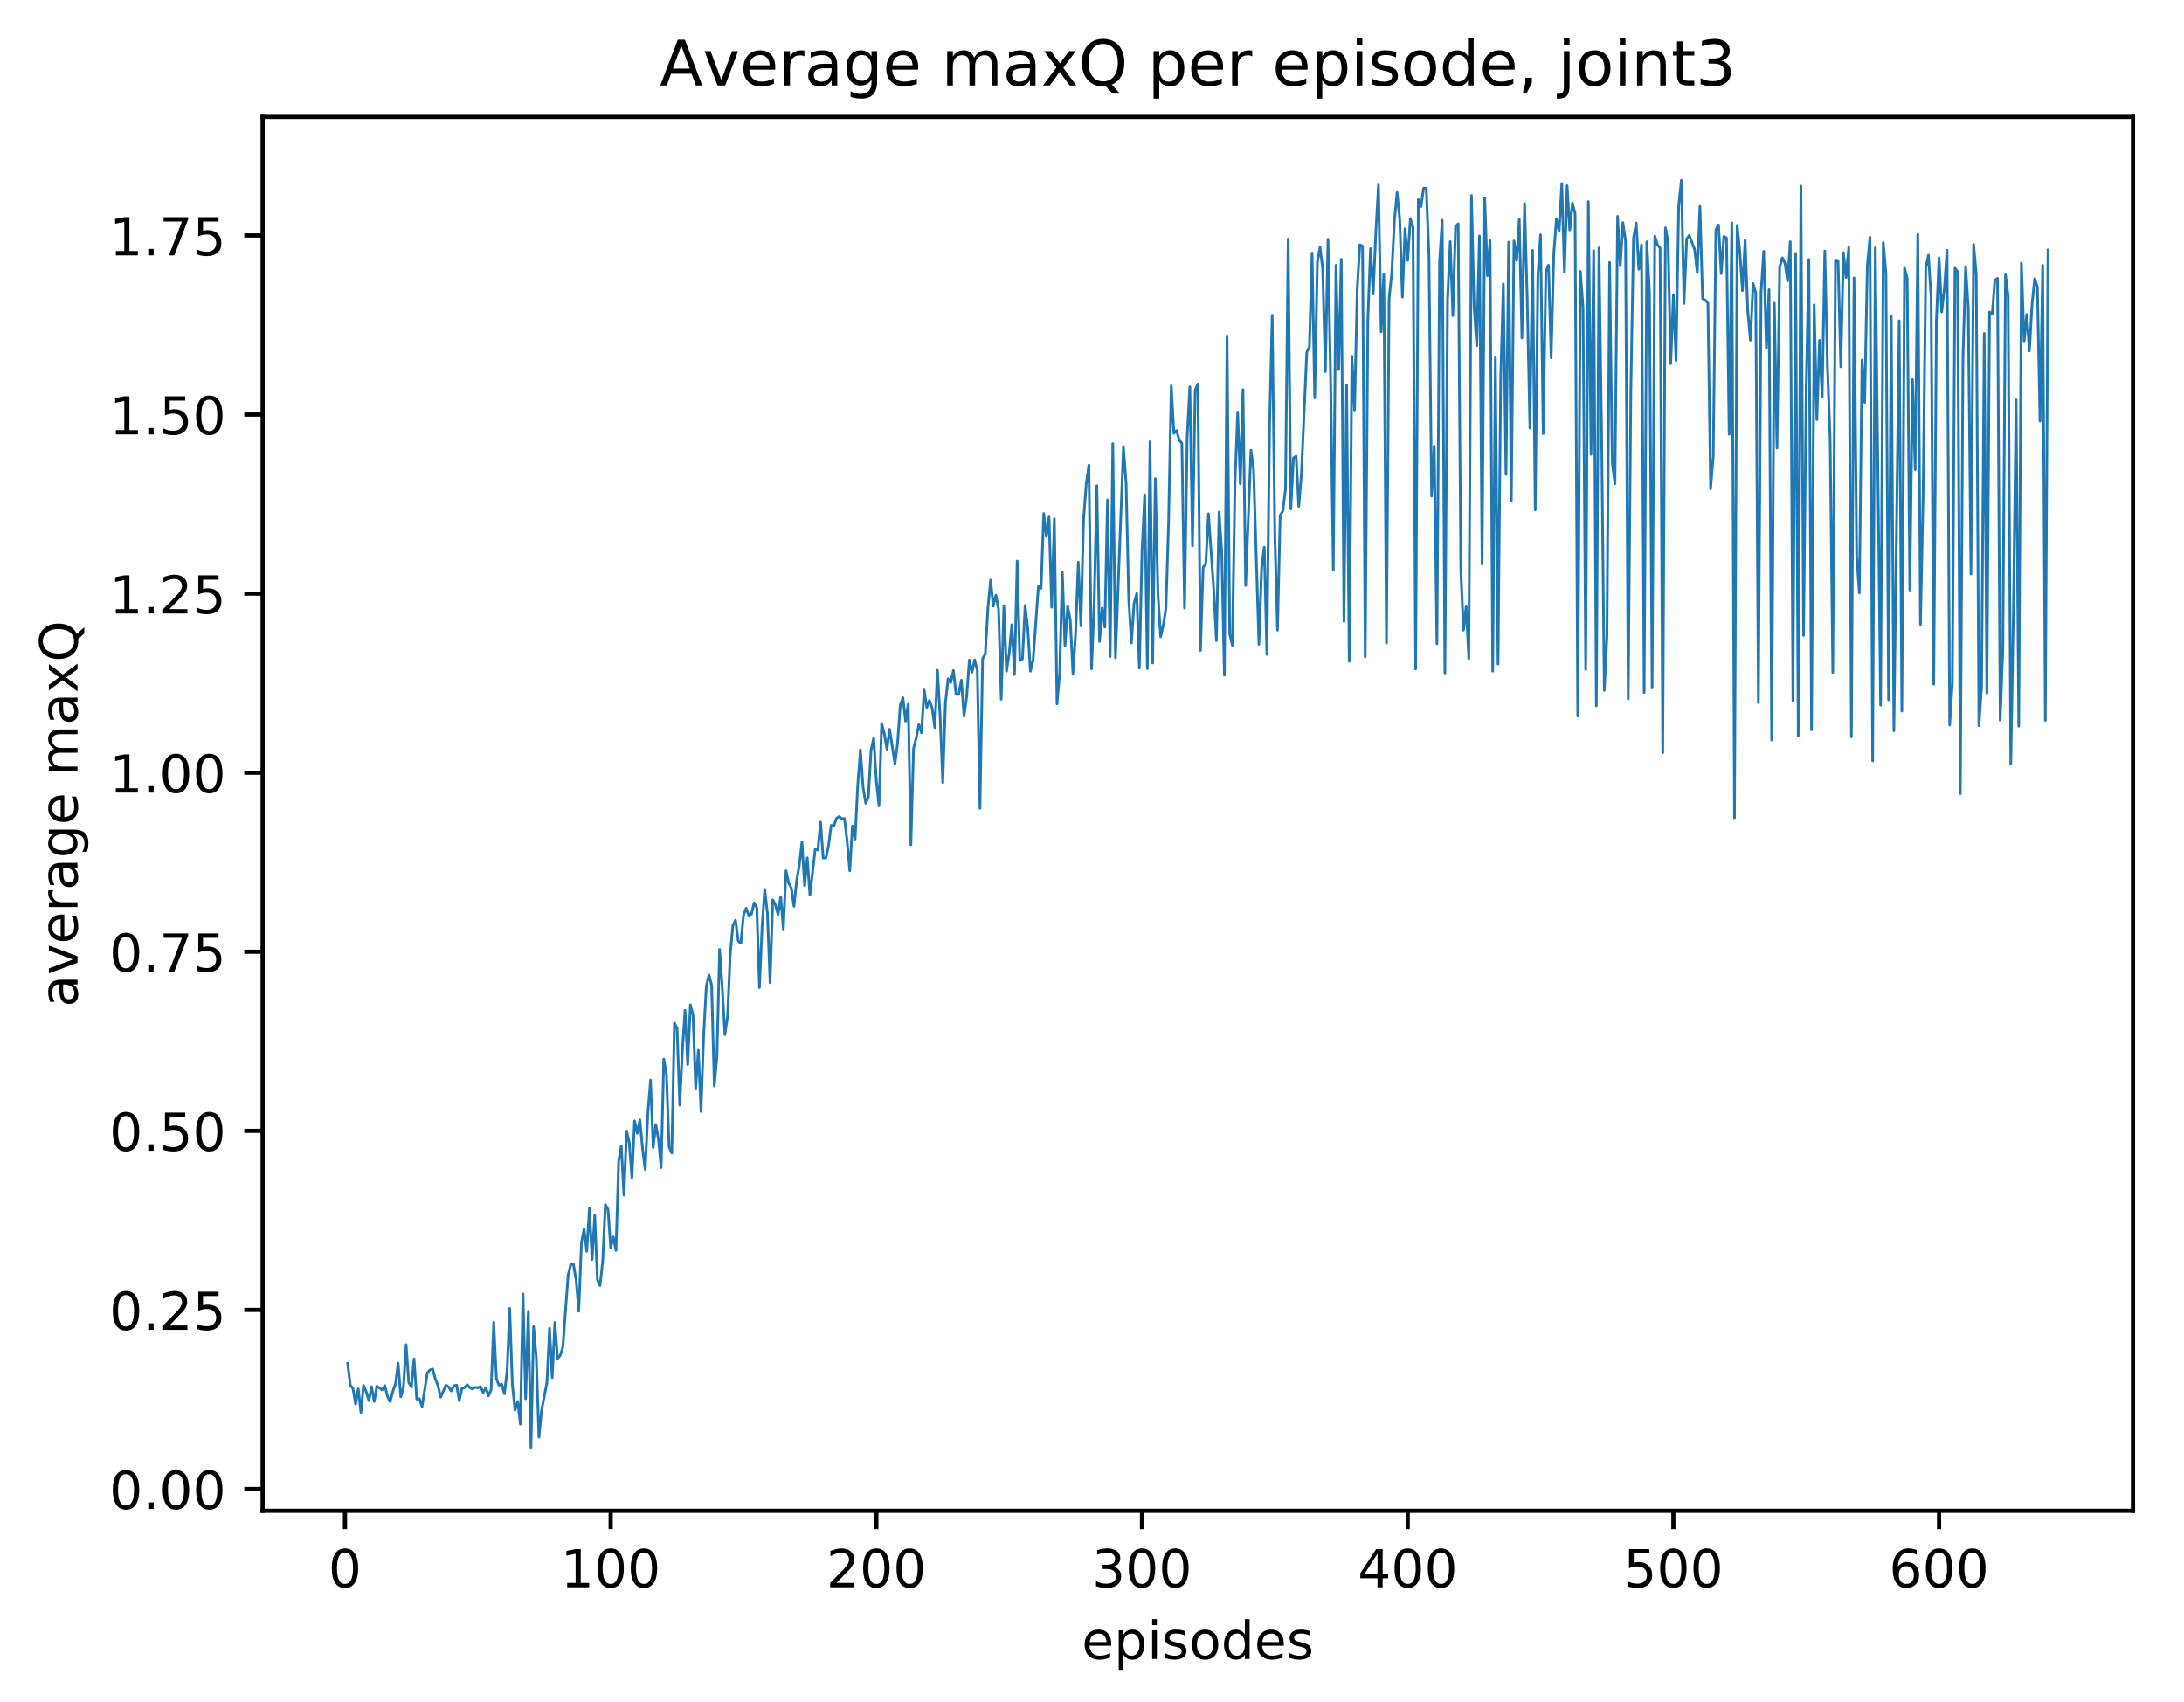 <?xml version="1.0" encoding="utf-8" standalone="no"?>
<!DOCTYPE svg PUBLIC "-//W3C//DTD SVG 1.1//EN"
  "http://www.w3.org/Graphics/SVG/1.1/DTD/svg11.dtd">
<!-- Created with matplotlib (http://matplotlib.org/) -->
<svg height="325pt" version="1.1" viewBox="0 0 417 325" width="417pt" xmlns="http://www.w3.org/2000/svg" xmlns:xlink="http://www.w3.org/1999/xlink">
 <defs>
  <style type="text/css">
*{stroke-linecap:butt;stroke-linejoin:round;}
  </style>
 </defs>
 <g id="figure_1">
  <g id="patch_1">
   <path d="M 0 325.986 
L 417.964 325.986 
L 417.964 0 
L 0 0 
z
" style="fill:#ffffff;"/>
  </g>
  <g id="axes_1">
   <g id="patch_2">
    <path d="M 50.144 288.43 
L 407.264 288.43 
L 407.264 22.318 
L 50.144 22.318 
z
" style="fill:#ffffff;"/>
   </g>
   <g id="matplotlib.axis_1">
    <g id="xtick_1">
     <g id="line2d_1">
      <defs>
       <path d="M 0 0 
L 0 3.5 
" id="m92c3c04e75" style="stroke:#000000;stroke-width:0.8;"/>
      </defs>
      <g>
       <use style="stroke:#000000;stroke-width:0.8;" x="65.869" xlink:href="#m92c3c04e75" y="288.43"/>
      </g>
     </g>
     <g id="text_1">
      <!-- 0 -->
      <defs>
       <path d="M 31.781 66.406 
Q 24.172 66.406 20.328 58.906 
Q 16.5 51.422 16.5 36.375 
Q 16.5 21.391 20.328 13.891 
Q 24.172 6.391 31.781 6.391 
Q 39.453 6.391 43.281 13.891 
Q 47.125 21.391 47.125 36.375 
Q 47.125 51.422 43.281 58.906 
Q 39.453 66.406 31.781 66.406 
z
M 31.781 74.219 
Q 44.047 74.219 50.516 64.516 
Q 56.984 54.828 56.984 36.375 
Q 56.984 17.969 50.516 8.266 
Q 44.047 -1.422 31.781 -1.422 
Q 19.531 -1.422 13.062 8.266 
Q 6.594 17.969 6.594 36.375 
Q 6.594 54.828 13.062 64.516 
Q 19.531 74.219 31.781 74.219 
z
" id="DejaVuSans-30"/>
      </defs>
      <g transform="translate(62.688 303.029)scale(0.1 -0.1)">
       <use xlink:href="#DejaVuSans-30"/>
      </g>
     </g>
    </g>
    <g id="xtick_2">
     <g id="line2d_2">
      <g>
       <use style="stroke:#000000;stroke-width:0.8;" x="116.596" xlink:href="#m92c3c04e75" y="288.43"/>
      </g>
     </g>
     <g id="text_2">
      <!-- 100 -->
      <defs>
       <path d="M 12.406 8.297 
L 28.516 8.297 
L 28.516 63.922 
L 10.984 60.406 
L 10.984 69.391 
L 28.422 72.906 
L 38.281 72.906 
L 38.281 8.297 
L 54.391 8.297 
L 54.391 0 
L 12.406 0 
z
" id="DejaVuSans-31"/>
      </defs>
      <g transform="translate(107.053 303.029)scale(0.1 -0.1)">
       <use xlink:href="#DejaVuSans-31"/>
       <use x="63.623" xlink:href="#DejaVuSans-30"/>
       <use x="127.246" xlink:href="#DejaVuSans-30"/>
      </g>
     </g>
    </g>
    <g id="xtick_3">
     <g id="line2d_3">
      <g>
       <use style="stroke:#000000;stroke-width:0.8;" x="167.324" xlink:href="#m92c3c04e75" y="288.43"/>
      </g>
     </g>
     <g id="text_3">
      <!-- 200 -->
      <defs>
       <path d="M 19.188 8.297 
L 53.609 8.297 
L 53.609 0 
L 7.328 0 
L 7.328 8.297 
Q 12.938 14.109 22.625 23.891 
Q 32.328 33.688 34.812 36.531 
Q 39.547 41.844 41.422 45.531 
Q 43.312 49.219 43.312 52.781 
Q 43.312 58.594 39.234 62.25 
Q 35.156 65.922 28.609 65.922 
Q 23.969 65.922 18.812 64.312 
Q 13.672 62.703 7.812 59.422 
L 7.812 69.391 
Q 13.766 71.781 18.938 73 
Q 24.125 74.219 28.422 74.219 
Q 39.75 74.219 46.484 68.547 
Q 53.219 62.891 53.219 53.422 
Q 53.219 48.922 51.531 44.891 
Q 49.859 40.875 45.406 35.406 
Q 44.188 33.984 37.641 27.219 
Q 31.109 20.453 19.188 8.297 
z
" id="DejaVuSans-32"/>
      </defs>
      <g transform="translate(157.78 303.029)scale(0.1 -0.1)">
       <use xlink:href="#DejaVuSans-32"/>
       <use x="63.623" xlink:href="#DejaVuSans-30"/>
       <use x="127.246" xlink:href="#DejaVuSans-30"/>
      </g>
     </g>
    </g>
    <g id="xtick_4">
     <g id="line2d_4">
      <g>
       <use style="stroke:#000000;stroke-width:0.8;" x="218.051" xlink:href="#m92c3c04e75" y="288.43"/>
      </g>
     </g>
     <g id="text_4">
      <!-- 300 -->
      <defs>
       <path d="M 40.578 39.312 
Q 47.656 37.797 51.625 33 
Q 55.609 28.219 55.609 21.188 
Q 55.609 10.406 48.188 4.484 
Q 40.766 -1.422 27.094 -1.422 
Q 22.516 -1.422 17.656 -0.516 
Q 12.797 0.391 7.625 2.203 
L 7.625 11.719 
Q 11.719 9.328 16.594 8.109 
Q 21.484 6.891 26.812 6.891 
Q 36.078 6.891 40.938 10.547 
Q 45.797 14.203 45.797 21.188 
Q 45.797 27.641 41.281 31.266 
Q 36.766 34.906 28.719 34.906 
L 20.219 34.906 
L 20.219 43.016 
L 29.109 43.016 
Q 36.375 43.016 40.234 45.922 
Q 44.094 48.828 44.094 54.297 
Q 44.094 59.906 40.109 62.906 
Q 36.141 65.922 28.719 65.922 
Q 24.656 65.922 20.016 65.031 
Q 15.375 64.156 9.812 62.312 
L 9.812 71.094 
Q 15.438 72.656 20.344 73.438 
Q 25.25 74.219 29.594 74.219 
Q 40.828 74.219 47.359 69.109 
Q 53.906 64.016 53.906 55.328 
Q 53.906 49.266 50.438 45.094 
Q 46.969 40.922 40.578 39.312 
z
" id="DejaVuSans-33"/>
      </defs>
      <g transform="translate(208.507 303.029)scale(0.1 -0.1)">
       <use xlink:href="#DejaVuSans-33"/>
       <use x="63.623" xlink:href="#DejaVuSans-30"/>
       <use x="127.246" xlink:href="#DejaVuSans-30"/>
      </g>
     </g>
    </g>
    <g id="xtick_5">
     <g id="line2d_5">
      <g>
       <use style="stroke:#000000;stroke-width:0.8;" x="268.778" xlink:href="#m92c3c04e75" y="288.43"/>
      </g>
     </g>
     <g id="text_5">
      <!-- 400 -->
      <defs>
       <path d="M 37.797 64.312 
L 12.891 25.391 
L 37.797 25.391 
z
M 35.203 72.906 
L 47.609 72.906 
L 47.609 25.391 
L 58.016 25.391 
L 58.016 17.188 
L 47.609 17.188 
L 47.609 0 
L 37.797 0 
L 37.797 17.188 
L 4.891 17.188 
L 4.891 26.703 
z
" id="DejaVuSans-34"/>
      </defs>
      <g transform="translate(259.235 303.029)scale(0.1 -0.1)">
       <use xlink:href="#DejaVuSans-34"/>
       <use x="63.623" xlink:href="#DejaVuSans-30"/>
       <use x="127.246" xlink:href="#DejaVuSans-30"/>
      </g>
     </g>
    </g>
    <g id="xtick_6">
     <g id="line2d_6">
      <g>
       <use style="stroke:#000000;stroke-width:0.8;" x="319.506" xlink:href="#m92c3c04e75" y="288.43"/>
      </g>
     </g>
     <g id="text_6">
      <!-- 500 -->
      <defs>
       <path d="M 10.797 72.906 
L 49.516 72.906 
L 49.516 64.594 
L 19.828 64.594 
L 19.828 46.734 
Q 21.969 47.469 24.109 47.828 
Q 26.266 48.188 28.422 48.188 
Q 40.625 48.188 47.75 41.5 
Q 54.891 34.812 54.891 23.391 
Q 54.891 11.625 47.562 5.094 
Q 40.234 -1.422 26.906 -1.422 
Q 22.312 -1.422 17.547 -0.641 
Q 12.797 0.141 7.719 1.703 
L 7.719 11.625 
Q 12.109 9.234 16.797 8.062 
Q 21.484 6.891 26.703 6.891 
Q 35.156 6.891 40.078 11.328 
Q 45.016 15.766 45.016 23.391 
Q 45.016 31 40.078 35.438 
Q 35.156 39.891 26.703 39.891 
Q 22.75 39.891 18.812 39.016 
Q 14.891 38.141 10.797 36.281 
z
" id="DejaVuSans-35"/>
      </defs>
      <g transform="translate(309.962 303.029)scale(0.1 -0.1)">
       <use xlink:href="#DejaVuSans-35"/>
       <use x="63.623" xlink:href="#DejaVuSans-30"/>
       <use x="127.246" xlink:href="#DejaVuSans-30"/>
      </g>
     </g>
    </g>
    <g id="xtick_7">
     <g id="line2d_7">
      <g>
       <use style="stroke:#000000;stroke-width:0.8;" x="370.233" xlink:href="#m92c3c04e75" y="288.43"/>
      </g>
     </g>
     <g id="text_7">
      <!-- 600 -->
      <defs>
       <path d="M 33.016 40.375 
Q 26.375 40.375 22.484 35.828 
Q 18.609 31.297 18.609 23.391 
Q 18.609 15.531 22.484 10.953 
Q 26.375 6.391 33.016 6.391 
Q 39.656 6.391 43.531 10.953 
Q 47.406 15.531 47.406 23.391 
Q 47.406 31.297 43.531 35.828 
Q 39.656 40.375 33.016 40.375 
z
M 52.594 71.297 
L 52.594 62.312 
Q 48.875 64.062 45.094 64.984 
Q 41.312 65.922 37.594 65.922 
Q 27.828 65.922 22.672 59.328 
Q 17.531 52.734 16.797 39.406 
Q 19.672 43.656 24.016 45.922 
Q 28.375 48.188 33.594 48.188 
Q 44.578 48.188 50.953 41.516 
Q 57.328 34.859 57.328 23.391 
Q 57.328 12.156 50.688 5.359 
Q 44.047 -1.422 33.016 -1.422 
Q 20.359 -1.422 13.672 8.266 
Q 6.984 17.969 6.984 36.375 
Q 6.984 53.656 15.188 63.938 
Q 23.391 74.219 37.203 74.219 
Q 40.922 74.219 44.703 73.484 
Q 48.484 72.75 52.594 71.297 
z
" id="DejaVuSans-36"/>
      </defs>
      <g transform="translate(360.689 303.029)scale(0.1 -0.1)">
       <use xlink:href="#DejaVuSans-36"/>
       <use x="63.623" xlink:href="#DejaVuSans-30"/>
       <use x="127.246" xlink:href="#DejaVuSans-30"/>
      </g>
     </g>
    </g>
    <g id="text_8">
     <!-- episodes -->
     <defs>
      <path d="M 56.203 29.594 
L 56.203 25.203 
L 14.891 25.203 
Q 15.484 15.922 20.484 11.062 
Q 25.484 6.203 34.422 6.203 
Q 39.594 6.203 44.453 7.469 
Q 49.312 8.734 54.109 11.281 
L 54.109 2.781 
Q 49.266 0.734 44.188 -0.344 
Q 39.109 -1.422 33.891 -1.422 
Q 20.797 -1.422 13.156 6.188 
Q 5.516 13.812 5.516 26.812 
Q 5.516 40.234 12.766 48.109 
Q 20.016 56 32.328 56 
Q 43.359 56 49.781 48.891 
Q 56.203 41.797 56.203 29.594 
z
M 47.219 32.234 
Q 47.125 39.594 43.094 43.984 
Q 39.062 48.391 32.422 48.391 
Q 24.906 48.391 20.391 44.141 
Q 15.875 39.891 15.188 32.172 
z
" id="DejaVuSans-65"/>
      <path d="M 18.109 8.203 
L 18.109 -20.797 
L 9.078 -20.797 
L 9.078 54.688 
L 18.109 54.688 
L 18.109 46.391 
Q 20.953 51.266 25.266 53.625 
Q 29.594 56 35.594 56 
Q 45.562 56 51.781 48.094 
Q 58.016 40.188 58.016 27.297 
Q 58.016 14.406 51.781 6.484 
Q 45.562 -1.422 35.594 -1.422 
Q 29.594 -1.422 25.266 0.953 
Q 20.953 3.328 18.109 8.203 
z
M 48.688 27.297 
Q 48.688 37.203 44.609 42.844 
Q 40.531 48.484 33.406 48.484 
Q 26.266 48.484 22.188 42.844 
Q 18.109 37.203 18.109 27.297 
Q 18.109 17.391 22.188 11.75 
Q 26.266 6.109 33.406 6.109 
Q 40.531 6.109 44.609 11.75 
Q 48.688 17.391 48.688 27.297 
z
" id="DejaVuSans-70"/>
      <path d="M 9.422 54.688 
L 18.406 54.688 
L 18.406 0 
L 9.422 0 
z
M 9.422 75.984 
L 18.406 75.984 
L 18.406 64.594 
L 9.422 64.594 
z
" id="DejaVuSans-69"/>
      <path d="M 44.281 53.078 
L 44.281 44.578 
Q 40.484 46.531 36.375 47.5 
Q 32.281 48.484 27.875 48.484 
Q 21.188 48.484 17.844 46.438 
Q 14.5 44.391 14.5 40.281 
Q 14.5 37.156 16.891 35.375 
Q 19.281 33.594 26.516 31.984 
L 29.594 31.297 
Q 39.156 29.25 43.188 25.516 
Q 47.219 21.781 47.219 15.094 
Q 47.219 7.469 41.188 3.016 
Q 35.156 -1.422 24.609 -1.422 
Q 20.219 -1.422 15.453 -0.562 
Q 10.688 0.297 5.422 2 
L 5.422 11.281 
Q 10.406 8.688 15.234 7.391 
Q 20.062 6.109 24.812 6.109 
Q 31.156 6.109 34.562 8.281 
Q 37.984 10.453 37.984 14.406 
Q 37.984 18.062 35.516 20.016 
Q 33.062 21.969 24.703 23.781 
L 21.578 24.516 
Q 13.234 26.266 9.516 29.906 
Q 5.812 33.547 5.812 39.891 
Q 5.812 47.609 11.281 51.797 
Q 16.75 56 26.812 56 
Q 31.781 56 36.172 55.266 
Q 40.578 54.547 44.281 53.078 
z
" id="DejaVuSans-73"/>
      <path d="M 30.609 48.391 
Q 23.391 48.391 19.188 42.75 
Q 14.984 37.109 14.984 27.297 
Q 14.984 17.484 19.156 11.844 
Q 23.344 6.203 30.609 6.203 
Q 37.797 6.203 41.984 11.859 
Q 46.188 17.531 46.188 27.297 
Q 46.188 37.016 41.984 42.703 
Q 37.797 48.391 30.609 48.391 
z
M 30.609 56 
Q 42.328 56 49.016 48.375 
Q 55.719 40.766 55.719 27.297 
Q 55.719 13.875 49.016 6.219 
Q 42.328 -1.422 30.609 -1.422 
Q 18.844 -1.422 12.172 6.219 
Q 5.516 13.875 5.516 27.297 
Q 5.516 40.766 12.172 48.375 
Q 18.844 56 30.609 56 
z
" id="DejaVuSans-6f"/>
      <path d="M 45.406 46.391 
L 45.406 75.984 
L 54.391 75.984 
L 54.391 0 
L 45.406 0 
L 45.406 8.203 
Q 42.578 3.328 38.25 0.953 
Q 33.938 -1.422 27.875 -1.422 
Q 17.969 -1.422 11.734 6.484 
Q 5.516 14.406 5.516 27.297 
Q 5.516 40.188 11.734 48.094 
Q 17.969 56 27.875 56 
Q 33.938 56 38.25 53.625 
Q 42.578 51.266 45.406 46.391 
z
M 14.797 27.297 
Q 14.797 17.391 18.875 11.75 
Q 22.953 6.109 30.078 6.109 
Q 37.203 6.109 41.297 11.75 
Q 45.406 17.391 45.406 27.297 
Q 45.406 37.203 41.297 42.844 
Q 37.203 48.484 30.078 48.484 
Q 22.953 48.484 18.875 42.844 
Q 14.797 37.203 14.797 27.297 
z
" id="DejaVuSans-64"/>
     </defs>
     <g transform="translate(206.544 316.707)scale(0.1 -0.1)">
      <use xlink:href="#DejaVuSans-65"/>
      <use x="61.523" xlink:href="#DejaVuSans-70"/>
      <use x="125" xlink:href="#DejaVuSans-69"/>
      <use x="152.783" xlink:href="#DejaVuSans-73"/>
      <use x="204.883" xlink:href="#DejaVuSans-6f"/>
      <use x="266.064" xlink:href="#DejaVuSans-64"/>
      <use x="329.541" xlink:href="#DejaVuSans-65"/>
      <use x="391.064" xlink:href="#DejaVuSans-73"/>
     </g>
    </g>
   </g>
   <g id="matplotlib.axis_2">
    <g id="ytick_1">
     <g id="line2d_8">
      <defs>
       <path d="M 0 0 
L -3.5 0 
" id="m21de496466" style="stroke:#000000;stroke-width:0.8;"/>
      </defs>
      <g>
       <use style="stroke:#000000;stroke-width:0.8;" x="50.144" xlink:href="#m21de496466" y="284.273"/>
      </g>
     </g>
     <g id="text_9">
      <!-- 0.00 -->
      <defs>
       <path d="M 10.688 12.406 
L 21 12.406 
L 21 0 
L 10.688 0 
z
" id="DejaVuSans-2e"/>
      </defs>
      <g transform="translate(20.878 288.072)scale(0.1 -0.1)">
       <use xlink:href="#DejaVuSans-30"/>
       <use x="63.623" xlink:href="#DejaVuSans-2e"/>
       <use x="95.41" xlink:href="#DejaVuSans-30"/>
       <use x="159.033" xlink:href="#DejaVuSans-30"/>
      </g>
     </g>
    </g>
    <g id="ytick_2">
     <g id="line2d_9">
      <g>
       <use style="stroke:#000000;stroke-width:0.8;" x="50.144" xlink:href="#m21de496466" y="250.083"/>
      </g>
     </g>
     <g id="text_10">
      <!-- 0.25 -->
      <g transform="translate(20.878 253.883)scale(0.1 -0.1)">
       <use xlink:href="#DejaVuSans-30"/>
       <use x="63.623" xlink:href="#DejaVuSans-2e"/>
       <use x="95.41" xlink:href="#DejaVuSans-32"/>
       <use x="159.033" xlink:href="#DejaVuSans-35"/>
      </g>
     </g>
    </g>
    <g id="ytick_3">
     <g id="line2d_10">
      <g>
       <use style="stroke:#000000;stroke-width:0.8;" x="50.144" xlink:href="#m21de496466" y="215.894"/>
      </g>
     </g>
     <g id="text_11">
      <!-- 0.50 -->
      <g transform="translate(20.878 219.693)scale(0.1 -0.1)">
       <use xlink:href="#DejaVuSans-30"/>
       <use x="63.623" xlink:href="#DejaVuSans-2e"/>
       <use x="95.41" xlink:href="#DejaVuSans-35"/>
       <use x="159.033" xlink:href="#DejaVuSans-30"/>
      </g>
     </g>
    </g>
    <g id="ytick_4">
     <g id="line2d_11">
      <g>
       <use style="stroke:#000000;stroke-width:0.8;" x="50.144" xlink:href="#m21de496466" y="181.705"/>
      </g>
     </g>
     <g id="text_12">
      <!-- 0.75 -->
      <defs>
       <path d="M 8.203 72.906 
L 55.078 72.906 
L 55.078 68.703 
L 28.609 0 
L 18.312 0 
L 43.219 64.594 
L 8.203 64.594 
z
" id="DejaVuSans-37"/>
      </defs>
      <g transform="translate(20.878 185.504)scale(0.1 -0.1)">
       <use xlink:href="#DejaVuSans-30"/>
       <use x="63.623" xlink:href="#DejaVuSans-2e"/>
       <use x="95.41" xlink:href="#DejaVuSans-37"/>
       <use x="159.033" xlink:href="#DejaVuSans-35"/>
      </g>
     </g>
    </g>
    <g id="ytick_5">
     <g id="line2d_12">
      <g>
       <use style="stroke:#000000;stroke-width:0.8;" x="50.144" xlink:href="#m21de496466" y="147.515"/>
      </g>
     </g>
     <g id="text_13">
      <!-- 1.00 -->
      <g transform="translate(20.878 151.315)scale(0.1 -0.1)">
       <use xlink:href="#DejaVuSans-31"/>
       <use x="63.623" xlink:href="#DejaVuSans-2e"/>
       <use x="95.41" xlink:href="#DejaVuSans-30"/>
       <use x="159.033" xlink:href="#DejaVuSans-30"/>
      </g>
     </g>
    </g>
    <g id="ytick_6">
     <g id="line2d_13">
      <g>
       <use style="stroke:#000000;stroke-width:0.8;" x="50.144" xlink:href="#m21de496466" y="113.326"/>
      </g>
     </g>
     <g id="text_14">
      <!-- 1.25 -->
      <g transform="translate(20.878 117.125)scale(0.1 -0.1)">
       <use xlink:href="#DejaVuSans-31"/>
       <use x="63.623" xlink:href="#DejaVuSans-2e"/>
       <use x="95.41" xlink:href="#DejaVuSans-32"/>
       <use x="159.033" xlink:href="#DejaVuSans-35"/>
      </g>
     </g>
    </g>
    <g id="ytick_7">
     <g id="line2d_14">
      <g>
       <use style="stroke:#000000;stroke-width:0.8;" x="50.144" xlink:href="#m21de496466" y="79.137"/>
      </g>
     </g>
     <g id="text_15">
      <!-- 1.50 -->
      <g transform="translate(20.878 82.936)scale(0.1 -0.1)">
       <use xlink:href="#DejaVuSans-31"/>
       <use x="63.623" xlink:href="#DejaVuSans-2e"/>
       <use x="95.41" xlink:href="#DejaVuSans-35"/>
       <use x="159.033" xlink:href="#DejaVuSans-30"/>
      </g>
     </g>
    </g>
    <g id="ytick_8">
     <g id="line2d_15">
      <g>
       <use style="stroke:#000000;stroke-width:0.8;" x="50.144" xlink:href="#m21de496466" y="44.948"/>
      </g>
     </g>
     <g id="text_16">
      <!-- 1.75 -->
      <g transform="translate(20.878 48.747)scale(0.1 -0.1)">
       <use xlink:href="#DejaVuSans-31"/>
       <use x="63.623" xlink:href="#DejaVuSans-2e"/>
       <use x="95.41" xlink:href="#DejaVuSans-37"/>
       <use x="159.033" xlink:href="#DejaVuSans-35"/>
      </g>
     </g>
    </g>
    <g id="text_17">
     <!-- average maxQ -->
     <defs>
      <path d="M 34.281 27.484 
Q 23.391 27.484 19.188 25 
Q 14.984 22.516 14.984 16.5 
Q 14.984 11.719 18.141 8.906 
Q 21.297 6.109 26.703 6.109 
Q 34.188 6.109 38.703 11.406 
Q 43.219 16.703 43.219 25.484 
L 43.219 27.484 
z
M 52.203 31.203 
L 52.203 0 
L 43.219 0 
L 43.219 8.297 
Q 40.141 3.328 35.547 0.953 
Q 30.953 -1.422 24.312 -1.422 
Q 15.922 -1.422 10.953 3.297 
Q 6 8.016 6 15.922 
Q 6 25.141 12.172 29.828 
Q 18.359 34.516 30.609 34.516 
L 43.219 34.516 
L 43.219 35.406 
Q 43.219 41.609 39.141 45 
Q 35.062 48.391 27.688 48.391 
Q 23 48.391 18.547 47.266 
Q 14.109 46.141 10.016 43.891 
L 10.016 52.203 
Q 14.938 54.109 19.578 55.047 
Q 24.219 56 28.609 56 
Q 40.484 56 46.344 49.844 
Q 52.203 43.703 52.203 31.203 
z
" id="DejaVuSans-61"/>
      <path d="M 2.984 54.688 
L 12.5 54.688 
L 29.594 8.797 
L 46.688 54.688 
L 56.203 54.688 
L 35.688 0 
L 23.484 0 
z
" id="DejaVuSans-76"/>
      <path d="M 41.109 46.297 
Q 39.594 47.172 37.812 47.578 
Q 36.031 48 33.891 48 
Q 26.266 48 22.188 43.047 
Q 18.109 38.094 18.109 28.812 
L 18.109 0 
L 9.078 0 
L 9.078 54.688 
L 18.109 54.688 
L 18.109 46.188 
Q 20.953 51.172 25.484 53.578 
Q 30.031 56 36.531 56 
Q 37.453 56 38.578 55.875 
Q 39.703 55.766 41.062 55.516 
z
" id="DejaVuSans-72"/>
      <path d="M 45.406 27.984 
Q 45.406 37.75 41.375 43.109 
Q 37.359 48.484 30.078 48.484 
Q 22.859 48.484 18.828 43.109 
Q 14.797 37.75 14.797 27.984 
Q 14.797 18.266 18.828 12.891 
Q 22.859 7.516 30.078 7.516 
Q 37.359 7.516 41.375 12.891 
Q 45.406 18.266 45.406 27.984 
z
M 54.391 6.781 
Q 54.391 -7.172 48.188 -13.984 
Q 42 -20.797 29.203 -20.797 
Q 24.469 -20.797 20.266 -20.094 
Q 16.062 -19.391 12.109 -17.922 
L 12.109 -9.188 
Q 16.062 -11.328 19.922 -12.344 
Q 23.781 -13.375 27.781 -13.375 
Q 36.625 -13.375 41.016 -8.766 
Q 45.406 -4.156 45.406 5.172 
L 45.406 9.625 
Q 42.625 4.781 38.281 2.391 
Q 33.938 0 27.875 0 
Q 17.828 0 11.672 7.656 
Q 5.516 15.328 5.516 27.984 
Q 5.516 40.672 11.672 48.328 
Q 17.828 56 27.875 56 
Q 33.938 56 38.281 53.609 
Q 42.625 51.219 45.406 46.391 
L 45.406 54.688 
L 54.391 54.688 
z
" id="DejaVuSans-67"/>
      <path id="DejaVuSans-20"/>
      <path d="M 52 44.188 
Q 55.375 50.25 60.062 53.125 
Q 64.75 56 71.094 56 
Q 79.641 56 84.281 50.016 
Q 88.922 44.047 88.922 33.016 
L 88.922 0 
L 79.891 0 
L 79.891 32.719 
Q 79.891 40.578 77.094 44.375 
Q 74.312 48.188 68.609 48.188 
Q 61.625 48.188 57.562 43.547 
Q 53.516 38.922 53.516 30.906 
L 53.516 0 
L 44.484 0 
L 44.484 32.719 
Q 44.484 40.625 41.703 44.406 
Q 38.922 48.188 33.109 48.188 
Q 26.219 48.188 22.156 43.531 
Q 18.109 38.875 18.109 30.906 
L 18.109 0 
L 9.078 0 
L 9.078 54.688 
L 18.109 54.688 
L 18.109 46.188 
Q 21.188 51.219 25.484 53.609 
Q 29.781 56 35.688 56 
Q 41.656 56 45.828 52.969 
Q 50 49.953 52 44.188 
z
" id="DejaVuSans-6d"/>
      <path d="M 54.891 54.688 
L 35.109 28.078 
L 55.906 0 
L 45.312 0 
L 29.391 21.484 
L 13.484 0 
L 2.875 0 
L 24.125 28.609 
L 4.688 54.688 
L 15.281 54.688 
L 29.781 35.203 
L 44.281 54.688 
z
" id="DejaVuSans-78"/>
      <path d="M 39.406 66.219 
Q 28.656 66.219 22.328 58.203 
Q 16.016 50.203 16.016 36.375 
Q 16.016 22.609 22.328 14.594 
Q 28.656 6.594 39.406 6.594 
Q 50.141 6.594 56.422 14.594 
Q 62.703 22.609 62.703 36.375 
Q 62.703 50.203 56.422 58.203 
Q 50.141 66.219 39.406 66.219 
z
M 53.219 1.312 
L 66.219 -12.891 
L 54.297 -12.891 
L 43.5 -1.219 
Q 41.891 -1.312 41.031 -1.359 
Q 40.188 -1.422 39.406 -1.422 
Q 24.031 -1.422 14.812 8.859 
Q 5.609 19.141 5.609 36.375 
Q 5.609 53.656 14.812 63.938 
Q 24.031 74.219 39.406 74.219 
Q 54.734 74.219 63.906 63.938 
Q 73.094 53.656 73.094 36.375 
Q 73.094 23.688 67.984 14.641 
Q 62.891 5.609 53.219 1.312 
z
" id="DejaVuSans-51"/>
     </defs>
     <g transform="translate(14.798 192.263)rotate(-90)scale(0.1 -0.1)">
      <use xlink:href="#DejaVuSans-61"/>
      <use x="61.279" xlink:href="#DejaVuSans-76"/>
      <use x="120.459" xlink:href="#DejaVuSans-65"/>
      <use x="181.982" xlink:href="#DejaVuSans-72"/>
      <use x="223.096" xlink:href="#DejaVuSans-61"/>
      <use x="284.375" xlink:href="#DejaVuSans-67"/>
      <use x="347.852" xlink:href="#DejaVuSans-65"/>
      <use x="409.375" xlink:href="#DejaVuSans-20"/>
      <use x="441.162" xlink:href="#DejaVuSans-6d"/>
      <use x="538.574" xlink:href="#DejaVuSans-61"/>
      <use x="599.854" xlink:href="#DejaVuSans-78"/>
      <use x="659.033" xlink:href="#DejaVuSans-51"/>
     </g>
    </g>
   </g>
   <g id="line2d_16">
    <path clip-path="url(#p15089cfca4)" d="M 66.376 260.263 
L 66.884 264.467 
L 67.391 265.054 
L 67.898 268.07 
L 68.406 265.144 
L 68.913 269.648 
L 69.42 264.48 
L 69.927 265.703 
L 70.435 267.407 
L 70.942 264.723 
L 71.449 267.557 
L 71.956 264.637 
L 72.971 265.352 
L 73.478 264.528 
L 73.986 266.596 
L 74.493 267.619 
L 75 265.64 
L 75.507 264.212 
L 76.015 260.235 
L 76.522 266.684 
L 77.029 264.903 
L 77.536 256.699 
L 78.044 263.934 
L 78.551 264.812 
L 79.058 259.434 
L 79.566 267.108 
L 80.073 267.013 
L 80.58 268.526 
L 81.595 262.084 
L 82.102 261.518 
L 82.609 261.361 
L 83.116 263.257 
L 83.624 264.501 
L 84.131 266.733 
L 85.146 264.442 
L 85.653 264.786 
L 86.16 265.555 
L 86.667 264.541 
L 87.175 264.431 
L 87.682 267.403 
L 88.189 265.069 
L 88.696 264.92 
L 89.204 264.342 
L 89.711 264.924 
L 90.218 265.172 
L 90.726 264.847 
L 91.233 264.955 
L 91.74 264.697 
L 92.247 265.835 
L 92.755 264.912 
L 93.262 266.502 
L 93.769 265.311 
L 94.276 252.412 
L 94.784 263.261 
L 95.291 264.484 
L 95.798 264.232 
L 96.306 266.087 
L 96.813 261.799 
L 97.32 249.79 
L 97.827 264.381 
L 98.335 269.214 
L 98.842 267.553 
L 99.349 271.899 
L 99.856 247.016 
L 100.364 267.058 
L 100.871 250.341 
L 101.378 276.334 
L 101.886 253.257 
L 102.393 259.117 
L 102.9 274.384 
L 103.407 269.235 
L 104.422 263.962 
L 104.929 253.594 
L 105.436 262.999 
L 105.944 252.466 
L 106.451 259.367 
L 106.958 258.782 
L 107.466 257.162 
L 108.48 243.375 
L 108.987 241.39 
L 109.495 241.372 
L 110.002 244.388 
L 110.509 250.333 
L 111.016 237.176 
L 111.524 234.623 
L 112.031 238.897 
L 112.538 230.641 
L 113.046 240.46 
L 113.553 232.026 
L 114.06 244.322 
L 114.567 245.407 
L 115.075 240.781 
L 115.582 229.967 
L 116.089 230.893 
L 116.596 238.216 
L 117.104 236.143 
L 117.611 238.723 
L 118.118 221.687 
L 118.626 218.74 
L 119.133 228.17 
L 119.64 215.94 
L 120.147 218.121 
L 120.655 224.836 
L 121.162 213.977 
L 121.669 216.359 
L 122.176 213.811 
L 122.684 219.301 
L 123.191 223.294 
L 123.698 212.569 
L 124.206 206.204 
L 124.713 219.084 
L 125.22 214.666 
L 125.727 217.602 
L 126.235 222.907 
L 126.742 202.184 
L 127.249 205.101 
L 127.756 219.008 
L 128.264 220.131 
L 128.771 195.282 
L 129.278 196.335 
L 129.786 210.983 
L 130.293 200.523 
L 130.8 192.876 
L 131.307 203.252 
L 131.815 191.83 
L 132.322 193.808 
L 132.829 207.811 
L 133.336 200.496 
L 133.844 212.213 
L 134.351 197.649 
L 134.858 188.249 
L 135.366 186.141 
L 135.873 188.082 
L 136.38 207.341 
L 136.887 201.737 
L 137.395 181.238 
L 137.902 188.422 
L 138.409 197.533 
L 138.916 193.959 
L 139.424 182.204 
L 139.931 176.681 
L 140.438 175.666 
L 140.946 179.621 
L 141.453 180.073 
L 141.96 174.726 
L 142.467 173.392 
L 142.975 174.771 
L 143.482 174.489 
L 143.989 172.358 
L 144.496 173.271 
L 145.004 188.537 
L 145.511 176.814 
L 146.018 169.787 
L 146.526 174.355 
L 147.033 187.61 
L 147.54 171.808 
L 148.047 172.74 
L 148.555 174.604 
L 149.062 171.183 
L 149.569 177.374 
L 150.076 166.223 
L 150.584 168.584 
L 151.091 169.525 
L 151.598 173.033 
L 152.106 168.113 
L 152.613 165.176 
L 153.12 160.761 
L 153.627 169.104 
L 154.135 163.771 
L 154.642 170.895 
L 155.656 162.073 
L 156.164 162.27 
L 156.671 156.951 
L 157.178 163.801 
L 157.686 163.813 
L 158.193 161.454 
L 158.7 157.559 
L 159.207 157.669 
L 159.715 156.223 
L 160.222 155.885 
L 160.729 156.287 
L 161.236 156.252 
L 161.744 160.603 
L 162.251 166.237 
L 162.758 157.667 
L 163.266 160.196 
L 163.773 149.793 
L 164.28 143.128 
L 164.787 150.284 
L 165.295 153.346 
L 165.802 152.188 
L 166.309 143.231 
L 166.816 140.889 
L 167.324 149.139 
L 167.831 153.858 
L 168.338 138.125 
L 168.846 140.067 
L 169.353 143.041 
L 169.86 139.213 
L 170.875 145.839 
L 171.382 141.805 
L 171.889 134.601 
L 172.396 133.208 
L 172.904 137.675 
L 173.411 134.431 
L 173.918 161.28 
L 174.426 142.875 
L 174.933 140.852 
L 175.44 138.339 
L 175.947 139.879 
L 176.455 131.723 
L 176.962 135.055 
L 177.469 133.717 
L 177.976 135.189 
L 178.484 138.901 
L 178.991 127.953 
L 179.498 136.752 
L 180.006 149.414 
L 180.513 134.211 
L 181.02 129.574 
L 181.527 130.299 
L 182.035 127.987 
L 182.542 132.561 
L 183.049 132.55 
L 183.556 129.858 
L 184.064 136.735 
L 184.571 132.975 
L 185.078 126.015 
L 185.586 128.321 
L 186.093 125.987 
L 186.6 127.991 
L 187.107 154.325 
L 187.615 125.719 
L 188.122 124.874 
L 188.629 116.08 
L 189.136 110.733 
L 189.644 115.708 
L 190.151 113.614 
L 190.658 116.306 
L 191.166 133.495 
L 191.673 115.626 
L 192.18 128.129 
L 192.687 124.752 
L 193.195 119.261 
L 193.702 128.785 
L 194.209 107.094 
L 194.716 126.115 
L 195.224 125.78 
L 195.731 115.589 
L 196.238 120.063 
L 196.746 128.139 
L 197.253 126.044 
L 198.267 111.923 
L 198.775 112.317 
L 199.282 98.028 
L 199.789 102.428 
L 200.296 98.703 
L 200.804 115.929 
L 201.311 99.039 
L 201.818 134.384 
L 202.326 128.569 
L 202.833 109.226 
L 203.34 123.293 
L 203.847 115.697 
L 204.355 118.403 
L 204.862 128.579 
L 205.369 120.996 
L 205.876 107.325 
L 206.384 119.476 
L 206.891 99.074 
L 207.398 92.358 
L 207.906 88.767 
L 208.413 127.691 
L 208.92 115.199 
L 209.427 92.712 
L 209.935 122.469 
L 210.442 116.08 
L 210.949 119.715 
L 211.456 95.418 
L 211.964 125.342 
L 212.471 84.68 
L 212.978 125.602 
L 214.5 85.272 
L 215.007 92.208 
L 215.515 114.512 
L 216.022 122.761 
L 216.529 115.139 
L 217.036 113.286 
L 217.544 127.552 
L 218.051 105.092 
L 218.558 94.451 
L 219.066 127.654 
L 219.573 84.336 
L 220.08 126.575 
L 220.587 91.378 
L 221.095 113.382 
L 221.602 121.569 
L 222.109 119.35 
L 222.616 116.182 
L 223.124 99.626 
L 223.631 73.618 
L 224.138 82.724 
L 224.646 82.198 
L 225.153 84.033 
L 225.66 84.621 
L 226.167 116.102 
L 226.675 83.216 
L 227.182 73.847 
L 227.689 104.203 
L 228.196 74.486 
L 228.704 73.296 
L 229.211 124.174 
L 229.718 108.341 
L 230.226 107.629 
L 230.733 98.093 
L 231.747 112.634 
L 232.255 122.304 
L 232.762 97.769 
L 233.269 105.298 
L 233.776 128.893 
L 234.284 64.113 
L 234.791 121.028 
L 235.298 123.211 
L 235.806 91.927 
L 236.313 78.654 
L 236.82 92.374 
L 237.327 74.377 
L 237.835 111.771 
L 238.849 85.947 
L 239.356 89.654 
L 240.371 123.01 
L 240.878 108.574 
L 241.386 104.454 
L 241.893 124.934 
L 242.4 81.31 
L 242.907 60.177 
L 243.415 102.342 
L 243.922 120.29 
L 244.429 98.387 
L 244.936 97.537 
L 245.444 93.374 
L 245.951 45.611 
L 246.458 97.183 
L 246.966 87.393 
L 247.473 87.091 
L 247.98 96.678 
L 248.487 90.399 
L 249.502 67.271 
L 250.009 66.196 
L 250.516 48.305 
L 251.024 75.962 
L 251.531 50 
L 252.038 47.159 
L 252.546 51.318 
L 253.053 70.948 
L 253.56 45.662 
L 254.067 73.108 
L 254.575 108.845 
L 255.082 50.632 
L 255.589 70.568 
L 256.096 49.484 
L 256.604 118.631 
L 257.111 73.464 
L 257.618 126.247 
L 258.126 68.004 
L 258.633 78.279 
L 259.14 55.139 
L 259.647 46.717 
L 260.155 46.981 
L 260.662 125.407 
L 261.169 61.089 
L 261.676 47.454 
L 262.184 56.132 
L 262.691 44.357 
L 263.198 35.3 
L 263.706 63.345 
L 264.213 52.297 
L 264.72 122.776 
L 265.227 56.959 
L 265.735 52.127 
L 266.242 42.133 
L 266.749 36.728 
L 267.256 41.832 
L 267.764 56.725 
L 268.271 43.656 
L 268.778 49.694 
L 269.286 41.718 
L 269.793 43.421 
L 270.3 127.71 
L 270.807 38.088 
L 271.315 39.431 
L 271.822 35.915 
L 272.329 35.931 
L 272.836 48.716 
L 273.344 94.719 
L 273.851 85.151 
L 274.358 122.916 
L 274.866 49.775 
L 275.373 42.031 
L 275.88 128.477 
L 276.387 57.246 
L 276.895 46.108 
L 277.402 60.261 
L 277.909 43.225 
L 278.416 42.707 
L 278.924 108.975 
L 279.431 120.3 
L 279.938 115.825 
L 280.446 125.723 
L 280.953 37.319 
L 281.46 58.704 
L 281.967 66.006 
L 282.475 45.036 
L 282.982 107.693 
L 283.489 37.75 
L 283.996 52.651 
L 284.504 45.91 
L 285.011 128.135 
L 285.518 68.262 
L 286.026 126.783 
L 286.533 72.32 
L 287.04 54.175 
L 287.547 90.557 
L 288.055 46.212 
L 288.562 95.705 
L 289.069 45.98 
L 289.576 49.725 
L 290.084 41.84 
L 290.591 64.514 
L 291.098 38.847 
L 291.606 57.51 
L 292.113 81.719 
L 292.62 47.791 
L 293.127 97.339 
L 293.635 52.687 
L 294.142 44.805 
L 294.649 82.788 
L 295.156 51.895 
L 295.664 50.63 
L 296.171 68.307 
L 296.678 48.289 
L 297.186 41.727 
L 297.693 44.074 
L 298.2 35.055 
L 298.707 51.985 
L 299.215 35.45 
L 299.722 43.911 
L 300.229 38.761 
L 300.736 40.751 
L 301.244 136.706 
L 301.751 51.823 
L 302.258 58.708 
L 302.766 127.813 
L 303.273 38.488 
L 303.78 86.735 
L 304.287 47.863 
L 304.795 134.755 
L 305.302 47.311 
L 305.809 83.187 
L 306.316 131.801 
L 306.824 121.366 
L 307.331 50.088 
L 307.838 88.356 
L 308.346 92.329 
L 308.853 41.294 
L 309.36 50.751 
L 309.867 42.48 
L 310.375 46.071 
L 310.882 133.427 
L 311.389 74.232 
L 311.896 45.405 
L 312.404 42.566 
L 312.911 51.39 
L 313.418 46.737 
L 313.926 132.194 
L 314.433 46.15 
L 314.94 55.701 
L 315.447 131.334 
L 315.955 45.039 
L 316.462 46.734 
L 316.969 47.349 
L 317.476 143.716 
L 317.984 43.492 
L 318.491 46.156 
L 318.998 69.434 
L 319.506 56.229 
L 320.013 68.841 
L 320.52 39.283 
L 321.027 34.414 
L 321.535 57.919 
L 322.042 45.624 
L 322.549 44.927 
L 323.564 47.626 
L 324.071 52.04 
L 324.578 39.385 
L 325.086 57.016 
L 325.593 57.275 
L 326.1 57.831 
L 326.607 93.312 
L 327.115 87.146 
L 327.622 43.877 
L 328.129 42.939 
L 328.636 52.218 
L 329.144 45.124 
L 329.651 45.421 
L 330.158 82.901 
L 330.666 42.527 
L 331.173 156.14 
L 331.68 43.016 
L 332.187 48.036 
L 332.695 55.477 
L 333.202 45.838 
L 333.709 59.451 
L 334.216 64.959 
L 334.724 54.127 
L 335.231 55.847 
L 335.738 134.15 
L 336.246 55.839 
L 336.753 47.959 
L 337.26 66.508 
L 337.767 55.294 
L 338.275 141.274 
L 338.782 57.875 
L 339.289 85.539 
L 339.796 51.016 
L 340.304 49.205 
L 340.811 50.236 
L 341.318 53.639 
L 341.826 46.133 
L 342.333 133.828 
L 342.84 48.378 
L 343.347 140.467 
L 343.855 35.533 
L 344.362 121.307 
L 344.869 73.726 
L 345.376 49.535 
L 345.884 139.344 
L 346.391 58.172 
L 346.898 80.104 
L 347.406 64.967 
L 347.913 75.78 
L 348.42 47.893 
L 348.927 70.053 
L 349.435 83.836 
L 349.942 128.37 
L 350.449 49.811 
L 350.956 49.89 
L 351.464 70.028 
L 351.971 48.221 
L 352.478 52.979 
L 352.986 47.219 
L 353.493 140.679 
L 354 53.033 
L 354.507 106.191 
L 355.015 113.2 
L 355.522 68.751 
L 356.029 76.831 
L 356.536 50.648 
L 357.044 45.277 
L 357.551 145.262 
L 358.058 47.29 
L 359.073 134.634 
L 359.58 46.297 
L 360.087 52.152 
L 360.595 133.607 
L 361.102 60.38 
L 361.609 139.525 
L 362.624 61.238 
L 363.131 135.759 
L 363.638 51.193 
L 364.146 53.083 
L 364.653 112.649 
L 365.16 72.443 
L 365.667 89.645 
L 366.175 44.743 
L 366.682 119.213 
L 367.189 94.467 
L 367.696 51.103 
L 368.204 48.711 
L 368.711 56.783 
L 369.218 130.624 
L 369.726 61.071 
L 370.233 49.179 
L 370.74 59.542 
L 371.247 55.052 
L 371.755 47.743 
L 372.262 138.415 
L 372.769 130.402 
L 373.276 51.198 
L 373.784 51.89 
L 374.291 151.517 
L 374.798 68.199 
L 375.306 50.872 
L 375.813 58.83 
L 376.32 109.59 
L 376.827 46.646 
L 377.335 52.398 
L 377.842 138.553 
L 378.349 131.217 
L 378.856 63.646 
L 379.364 132.335 
L 379.871 59.564 
L 380.378 59.899 
L 380.886 53.496 
L 381.393 53.125 
L 381.9 137.469 
L 382.407 124.052 
L 382.915 52.426 
L 383.422 56.495 
L 383.929 145.911 
L 384.436 116.435 
L 384.944 76.331 
L 385.451 138.63 
L 385.958 50.227 
L 386.466 65.246 
L 386.973 60.017 
L 387.48 66.991 
L 387.987 58.049 
L 388.495 53.165 
L 389.002 54.767 
L 389.509 80.382 
L 390.016 50.652 
L 390.524 137.53 
L 391.031 47.709 
L 391.031 47.709 
" style="fill:none;stroke:#1f77b4;stroke-linecap:square;stroke-width:0.5;"/>
   </g>
   <g id="patch_3">
    <path d="M 50.144 288.43 
L 50.144 22.318 
" style="fill:none;stroke:#000000;stroke-linecap:square;stroke-linejoin:miter;stroke-width:0.8;"/>
   </g>
   <g id="patch_4">
    <path d="M 407.264 288.43 
L 407.264 22.318 
" style="fill:none;stroke:#000000;stroke-linecap:square;stroke-linejoin:miter;stroke-width:0.8;"/>
   </g>
   <g id="patch_5">
    <path d="M 50.144 288.43 
L 407.264 288.43 
" style="fill:none;stroke:#000000;stroke-linecap:square;stroke-linejoin:miter;stroke-width:0.8;"/>
   </g>
   <g id="patch_6">
    <path d="M 50.144 22.318 
L 407.264 22.318 
" style="fill:none;stroke:#000000;stroke-linecap:square;stroke-linejoin:miter;stroke-width:0.8;"/>
   </g>
   <g id="text_18">
    <!-- Average maxQ per episode, joint3 -->
    <defs>
     <path d="M 34.188 63.188 
L 20.797 26.906 
L 47.609 26.906 
z
M 28.609 72.906 
L 39.797 72.906 
L 67.578 0 
L 57.328 0 
L 50.688 18.703 
L 17.828 18.703 
L 11.188 0 
L 0.781 0 
z
" id="DejaVuSans-41"/>
     <path d="M 11.719 12.406 
L 22.016 12.406 
L 22.016 4 
L 14.016 -11.625 
L 7.719 -11.625 
L 11.719 4 
z
" id="DejaVuSans-2c"/>
     <path d="M 9.422 54.688 
L 18.406 54.688 
L 18.406 -0.984 
Q 18.406 -11.422 14.422 -16.109 
Q 10.453 -20.797 1.609 -20.797 
L -1.812 -20.797 
L -1.812 -13.188 
L 0.594 -13.188 
Q 5.719 -13.188 7.562 -10.812 
Q 9.422 -8.453 9.422 -0.984 
z
M 9.422 75.984 
L 18.406 75.984 
L 18.406 64.594 
L 9.422 64.594 
z
" id="DejaVuSans-6a"/>
     <path d="M 54.891 33.016 
L 54.891 0 
L 45.906 0 
L 45.906 32.719 
Q 45.906 40.484 42.875 44.328 
Q 39.844 48.188 33.797 48.188 
Q 26.516 48.188 22.312 43.547 
Q 18.109 38.922 18.109 30.906 
L 18.109 0 
L 9.078 0 
L 9.078 54.688 
L 18.109 54.688 
L 18.109 46.188 
Q 21.344 51.125 25.703 53.562 
Q 30.078 56 35.797 56 
Q 45.219 56 50.047 50.172 
Q 54.891 44.344 54.891 33.016 
z
" id="DejaVuSans-6e"/>
     <path d="M 18.312 70.219 
L 18.312 54.688 
L 36.812 54.688 
L 36.812 47.703 
L 18.312 47.703 
L 18.312 18.016 
Q 18.312 11.328 20.141 9.422 
Q 21.969 7.516 27.594 7.516 
L 36.812 7.516 
L 36.812 0 
L 27.594 0 
Q 17.188 0 13.234 3.875 
Q 9.281 7.766 9.281 18.016 
L 9.281 47.703 
L 2.688 47.703 
L 2.688 54.688 
L 9.281 54.688 
L 9.281 70.219 
z
" id="DejaVuSans-74"/>
    </defs>
    <g transform="translate(125.976 16.318)scale(0.12 -0.12)">
     <use xlink:href="#DejaVuSans-41"/>
     <use x="68.33" xlink:href="#DejaVuSans-76"/>
     <use x="127.51" xlink:href="#DejaVuSans-65"/>
     <use x="189.033" xlink:href="#DejaVuSans-72"/>
     <use x="230.146" xlink:href="#DejaVuSans-61"/>
     <use x="291.426" xlink:href="#DejaVuSans-67"/>
     <use x="354.902" xlink:href="#DejaVuSans-65"/>
     <use x="416.426" xlink:href="#DejaVuSans-20"/>
     <use x="448.213" xlink:href="#DejaVuSans-6d"/>
     <use x="545.625" xlink:href="#DejaVuSans-61"/>
     <use x="606.904" xlink:href="#DejaVuSans-78"/>
     <use x="666.084" xlink:href="#DejaVuSans-51"/>
     <use x="744.795" xlink:href="#DejaVuSans-20"/>
     <use x="776.582" xlink:href="#DejaVuSans-70"/>
     <use x="840.059" xlink:href="#DejaVuSans-65"/>
     <use x="901.582" xlink:href="#DejaVuSans-72"/>
     <use x="942.695" xlink:href="#DejaVuSans-20"/>
     <use x="974.482" xlink:href="#DejaVuSans-65"/>
     <use x="1036.006" xlink:href="#DejaVuSans-70"/>
     <use x="1099.482" xlink:href="#DejaVuSans-69"/>
     <use x="1127.266" xlink:href="#DejaVuSans-73"/>
     <use x="1179.365" xlink:href="#DejaVuSans-6f"/>
     <use x="1240.547" xlink:href="#DejaVuSans-64"/>
     <use x="1304.023" xlink:href="#DejaVuSans-65"/>
     <use x="1365.547" xlink:href="#DejaVuSans-2c"/>
     <use x="1397.334" xlink:href="#DejaVuSans-20"/>
     <use x="1429.121" xlink:href="#DejaVuSans-6a"/>
     <use x="1456.904" xlink:href="#DejaVuSans-6f"/>
     <use x="1518.086" xlink:href="#DejaVuSans-69"/>
     <use x="1545.869" xlink:href="#DejaVuSans-6e"/>
     <use x="1609.248" xlink:href="#DejaVuSans-74"/>
     <use x="1648.457" xlink:href="#DejaVuSans-33"/>
    </g>
   </g>
  </g>
 </g>
 <defs>
  <clipPath id="p15089cfca4">
   <rect height="266.112" width="357.12" x="50.144" y="22.318"/>
  </clipPath>
 </defs>
</svg>
